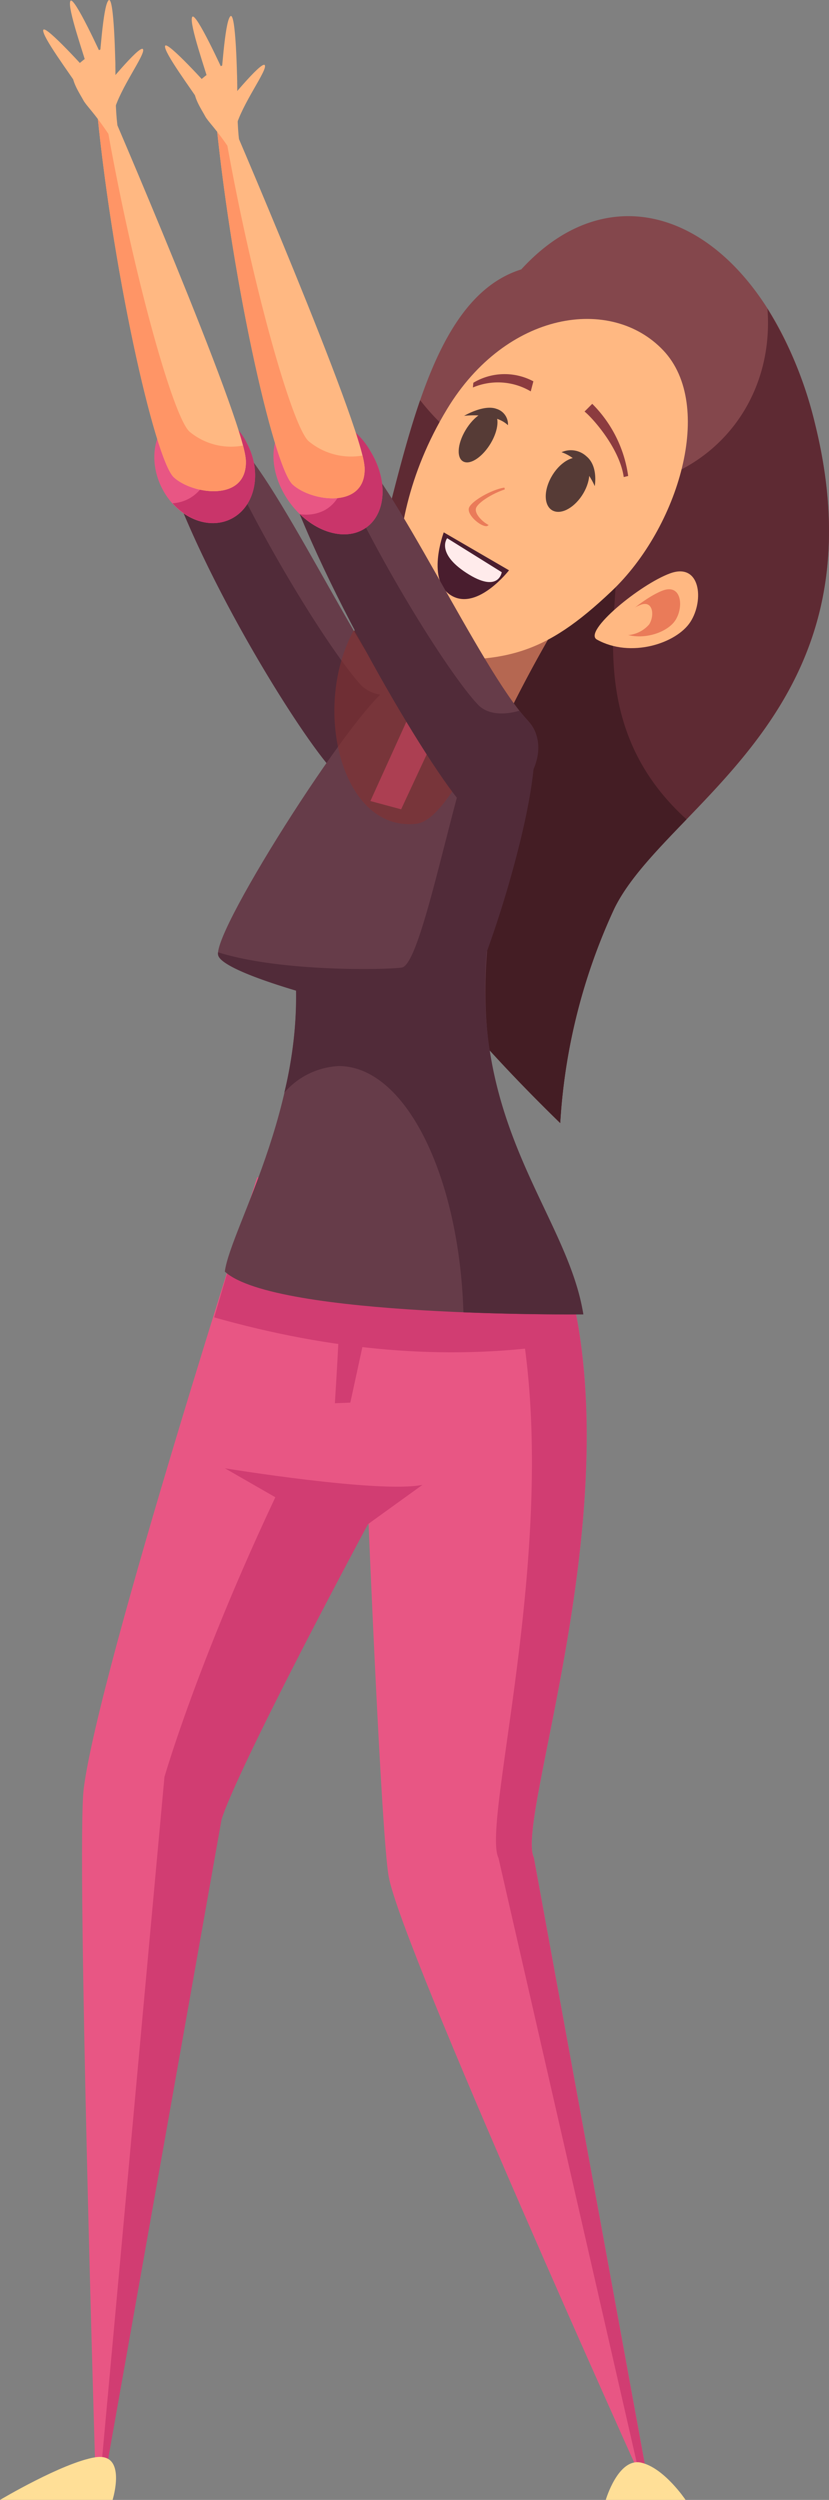 <svg xmlns="http://www.w3.org/2000/svg" width="94.394" height="284.57" viewBox="0 0 94.394 284.57">
  <rect x="0" y="0" width="94.394" height="284.57" fill="#808080" stroke="none"/>
  <g id="Group_3733" data-name="Group 3733" transform="translate(-479.164 -437.157)">
    <g id="Group_1588" data-name="Group 1588" transform="translate(479.164 437.157)">
      <path id="Path_4113" data-name="Path 4113" d="M575.1,455.162s-2.225-72.723-1.368-79.365c1.784-13.824,19.737-69.528,19.737-69.528s19.418-4,22.329,17.007c-14.752,26.1-26.176,51.13-27.675,56.158l-12.1,75.441Z" transform="translate(-564.195 -172.231)" fill="#e85684"/>
      <path id="Path_4114" data-name="Path 4114" d="M595.238,306.114c8.162,1.06,9.279,3.844,10.983,16.147-14.752,26.1-21.682,47.2-23.18,52.228l-7.372,80.529.476-.147,13.391-75.5c1.5-5.027,15.064-31.411,29.815-57.516C616.871,303.942,601.225,305.709,595.238,306.114Z" transform="translate(-564.315 -172.226)" fill="#d13d72"/>
      <path id="Path_4115" data-name="Path 4115" d="M563.634,465.562h12.818s1.708-5.455-1.994-4.848S563.634,465.562,563.634,465.562Z" transform="translate(-563.634 -180.992)" fill="#ffdf97"/>
      <path id="Path_4116" data-name="Path 4116" d="M629.659,293.522c-22.634-22.055-30.721-38.832-24.535-53.241,6.31-14.7,7.234-39.907,20.1-43.934,11.845-12.946,28.088-4.284,33.48,17.7,7.992,32.587-17,43.1-22.869,55.022A67.336,67.336,0,0,0,629.659,293.522Z" transform="translate(-565.87 -165.68)" fill="#84474c"/>
      <path id="Path_4117" data-name="Path 4117" d="M658.7,214.678a44.4,44.4,0,0,0-5.444-13.23c.87,11.478-7.493,20.563-19.323,20.563a26.3,26.3,0,0,1-20.222-10.147c-3.207,9.264-5.052,20.809-8.589,29.049-6.186,14.409,1.9,31.186,24.535,53.241a67.343,67.343,0,0,1,6.174-24.455C641.7,257.782,666.694,247.265,658.7,214.678Z" transform="translate(-565.87 -166.313)" fill="#5e2a33"/>
      <path id="Path_4118" data-name="Path 4118" d="M629.79,295.594a67.342,67.342,0,0,1,6.174-24.455c1.631-3.312,4.741-6.519,8.208-10.12-16.065-14.54-2.292-34.135-11.419-34.135-9.505,0-24.177,18.769-27.313,36.188C609.054,272.605,617.147,283.276,629.79,295.594Z" transform="translate(-566.001 -167.753)" fill="#441d24"/>
      <path id="Path_4119" data-name="Path 4119" d="M638.871,455.233s-27.708-61.323-29.128-69.324c-.835-4.7-2.313-40.7-2.313-40.7l-11.08-3.755.608-33.358s16.465-4.7,32.585,7.749c8.438,26.139-5.453,63.418-3.272,67.9l13.084,71.485Z" transform="translate(-565.487 -172.303)" fill="#e85684"/>
      <path id="Path_4120" data-name="Path 4120" d="M623.517,314.864c8.438,26.138-2.8,64.46-.62,68.942l16.049,70.16.573,1.271H640L626.92,383.753c-2.181-4.483,11.71-41.762,3.272-67.9a40.3,40.3,0,0,0-22.371-8.545A40.815,40.815,0,0,1,623.517,314.864Z" transform="translate(-566.136 -172.307)" fill="#d13d72"/>
      <path id="Path_4121" data-name="Path 4121" d="M604.762,349.4l-13.98-8.025s17.569,2.876,22.49,1.886Z" transform="translate(-565.171 -174.236)" fill="#d13d72"/>
      <path id="Path_4122" data-name="Path 4122" d="M604.6,318.034c.4-.135-.546,14.612-.546,14.612l1.758-.068,3.1-14.275Z" transform="translate(-565.923 -172.915)" fill="#d13d72"/>
      <path id="Path_4123" data-name="Path 4123" d="M626.706,312.594l-34.633,1.163-2.586,8.809c13.3,3.761,26.265,4.961,38.778,3.144Z" transform="translate(-565.098 -172.607)" fill="#d13d72"/>
      <path id="Path_4124" data-name="Path 4124" d="M590.77,314.565c5.722,5.256,40.823,4.87,40.823,4.87-1.9-10.52-17.885-25.061-7.892-56.087L598.522,277.5C600.914,294.323,591.434,309.513,590.77,314.565Z" transform="translate(-565.171 -169.818)" fill="#663c49"/>
      <path id="Path_4125" data-name="Path 4125" d="M624.107,263.348,598.928,277.5a45.5,45.5,0,0,1-.978,16.692,8.777,8.777,0,0,1,6.2-3.023c7.55,0,13.711,12.385,14.195,28.029,7.538.3,13.655.238,13.655.238C629.839,305.779,614.115,294.375,624.107,263.348Z" transform="translate(-565.577 -169.818)" fill="#512b39"/>
      <path id="Path_4126" data-name="Path 4126" d="M582.979,218.153c3.763,13.191,15.961,32.829,19.838,36.868,3.112,3.242,12.818-2.052,8.455-6.726-5.381-5.766-15.447-27.866-20.216-31.357C586.424,213.547,582.979,218.153,582.979,218.153Z" transform="translate(-564.729 -167.119)" fill="#663c49"/>
      <path id="Path_4127" data-name="Path 4127" d="M609.552,246.142a4.086,4.086,0,0,1-3.6-.917c-3.19-3.323-12.01-17.205-17.133-29.369-3.459-.863-5.837,2.3-5.837,2.3,3.763,13.19,15.961,32.828,19.838,36.868,3.112,3.242,12.818-2.052,8.455-6.726A22.294,22.294,0,0,1,609.552,246.142Z" transform="translate(-564.729 -167.12)" fill="#512b39"/>
      <path id="Path_4128" data-name="Path 4128" d="M592.824,217.5c-1.716-3.278-5.267-4.782-7.931-3.358s-3.434,5.236-1.719,8.515,5.266,4.782,7.931,3.358S594.539,220.775,592.824,217.5Z" transform="translate(-564.689 -167.001)" fill="#e85684"/>
      <path id="Path_4129" data-name="Path 4129" d="M592.949,217.5a6.668,6.668,0,0,0-6.113-3.857A7.937,7.937,0,0,1,588,215.276c1.716,3.278.946,7.09-1.718,8.514a4.53,4.53,0,0,1-1.818.5c1.874,2.083,4.6,2.878,6.767,1.723C593.894,224.589,594.664,220.777,592.949,217.5Z" transform="translate(-564.814 -167.002)" fill="#c9356a"/>
      <path id="Path_4130" data-name="Path 4130" d="M575.182,175.807c1.719,19.191,6.739,41.4,8.9,43.387s8.408,2.83,8.2-1.939-15.917-41.143-15.917-41.143Z" transform="translate(-564.288 -164.86)" fill="#ffb882"/>
      <path id="Path_4131" data-name="Path 4131" d="M625.749,252.529c1.716,5.656-7.072,31.483-9.629,31.849s-25.394-3.993-26.149-6.743,16.7-29.989,19.815-30.654S625.024,250.141,625.749,252.529Z" transform="translate(-565.124 -168.887)" fill="#663c49"/>
      <path id="Path_4132" data-name="Path 4132" d="M614.267,247.013l-5.926,13.063,3.5.943,6.33-13.6Z" transform="translate(-566.166 -168.893)" fill="#e85684"/>
      <path id="Path_4133" data-name="Path 4133" d="M625.749,252.671c-.3-.986-2.546-2.212-5.292-3.271.068.1.231.221.175.308-3.2,4.915-7.207,29.094-9.764,29.459-1.823.26-13.825.508-20.913-1.74a.988.988,0,0,0,.015.349c.756,2.751,23.8,8.12,26.352,7.754S627.465,258.327,625.749,252.671Z" transform="translate(-565.124 -169.028)" fill="#512b39"/>
      <path id="Path_4134" data-name="Path 4134" d="M615.414,246.153l6.479-12.852,10.58,1.707a156.516,156.516,0,0,0-8.393,15.037s-4.06,1.8-7.663.374C612.863,249.01,615.414,246.153,615.414,246.153Z" transform="translate(-566.516 -168.116)" fill="#ffb882"/>
      <path id="Path_4135" data-name="Path 4135" d="M645.839,465.6h-9.09s1.414-4.848,4.04-4.242S645.839,465.6,645.839,465.6Z" transform="translate(-567.774 -181.028)" fill="#ffdf97"/>
      <g id="Group_1581" data-name="Group 1581" transform="translate(38.073 65.185)" opacity="0.6" style="mix-blend-mode: multiply;isolation: isolate">
        <path id="Path_4136" data-name="Path 4136" d="M613.279,261.893c3.578-.381,6.785-9.744,10.755-12.163-.106-.056-.2-.111-.313-.167a156.606,156.606,0,0,1,8.155-14.556L621.3,233.3l-6.479,12.852s-.05.058-.124.153l-.673-.069-.076.167a10.156,10.156,0,0,0-3.363-.193,1.3,1.3,0,0,0-.373.167c-1.236-1.8-2.6-4.059-4.02-6.5C601.36,248.749,604.834,262.791,613.279,261.893Z" transform="translate(-603.992 -233.301)" fill="#843131"/>
      </g>
      <g id="Group_1585" data-name="Group 1585" transform="translate(45.288 36.306)">
        <path id="Path_4137" data-name="Path 4137" d="M612.809,241.2c10.986.954,15.554-.3,23.179-7.521s11.808-21.17,5.881-27.419-17.856-4.472-24.61,6.686C608.211,227.895,612.809,241.2,612.809,241.2Z" transform="translate(-611.641 -202.689)" fill="#ffb882"/>
        <path id="Path_4138" data-name="Path 4138" d="M635.663,240.91c3.847,2.148,9.078.439,10.655-2.018s1.133-6.772-2.31-5.519S634.045,240.006,635.663,240.91Z" transform="translate(-612.987 -204.414)" fill="#ffb882"/>
        <path id="Path_4139" data-name="Path 4139" d="M638.216,240.068c2.361,1.318,5.572.269,6.539-1.239s.7-4.157-1.417-3.387S637.223,239.513,638.216,240.068Z" transform="translate(-613.137 -204.536)" fill="#ea7b59"/>
        <path id="Path_4140" data-name="Path 4140" d="M637.376,240.238a3.582,3.582,0,0,0,4.338-.822c.643-1,.461-2.757-.94-2.247S636.717,239.87,637.376,240.238Z" transform="translate(-613.092 -204.636)" fill="#ffb882"/>
        <g id="Group_1584" data-name="Group 1584" transform="translate(3.239 6.28)">
          <path id="Path_4141" data-name="Path 4141" d="M624.584,232.759l-7.431-4.319s-2.1,5.594.976,7.257C621.071,237.292,624.584,232.759,624.584,232.759Z" transform="translate(-615.153 -210.427)" fill="#491d2e"/>
          <path id="Path_4142" data-name="Path 4142" d="M623.806,233.017l-6.215-3.872s-1.313,1.673,2.188,3.949C623.464,235.489,623.806,233.017,623.806,233.017Z" transform="translate(-615.203 -210.467)" fill="#ffebeb"/>
          <path id="Path_4143" data-name="Path 4143" d="M634.088,222.895c.692-1.593.435-3.109-.62-3.429-1.112-.33-2.7.778-3.516,2.533-.831,1.79-.46,3.413.77,3.582C631.889,225.74,633.377,224.525,634.088,222.895Z" transform="translate(-615.892 -209.915)" fill="#563b36"/>
          <path id="Path_4144" data-name="Path 4144" d="M622.653,217.462c.888-1.5,1.026-3.062.281-3.522-.773-.474-2.2.431-3.162,2.048s-1.034,3.238-.183,3.592C620.405,219.924,621.762,218.965,622.653,217.462Z" transform="translate(-615.297 -209.599)" fill="#563b36"/>
          <path id="Path_4145" data-name="Path 4145" d="M619.653,214.325s3.417-.434,4.994,1.068a1.839,1.839,0,0,0-1.3-1.861C621.9,212.987,619.653,214.325,619.653,214.325Z" transform="translate(-615.334 -209.575)" fill="#563b36"/>
          <path id="Path_4146" data-name="Path 4146" d="M635.193,222.62s-1.19-2.961-3.781-3.866a2.62,2.62,0,0,1,2.851.483C635.618,220.368,635.193,222.62,635.193,222.62Z" transform="translate(-616 -209.866)" fill="#563b36"/>
          <g id="Group_1582" data-name="Group 1582" transform="translate(5.319)">
            <path id="Path_4147" data-name="Path 4147" d="M620.713,210.868l.052-.54a6.94,6.94,0,0,1,6.836-.16l-.3,1.144A7.319,7.319,0,0,0,620.713,210.868Z" transform="translate(-620.713 -209.345)" fill="#8c3b3f"/>
          </g>
          <g id="Group_1583" data-name="Group 1583" transform="translate(18.032 3.381)">
            <path id="Path_4148" data-name="Path 4148" d="M638.651,221.266c-.464-3.29-3.582-6.761-4.462-7.457l.876-.879a14.39,14.39,0,0,1,4.092,8.214Z" transform="translate(-634.189 -212.929)" fill="#8c3b3f"/>
          </g>
          <path id="Path_4149" data-name="Path 4149" d="M617.778,238.919c.163-.291-.439-.547-1.176-1s-1.331-.919-1.494-.628.3.891,1.04,1.339S617.615,239.21,617.778,238.919Z" transform="translate(-615.074 -210.923)" fill="#ea7b59"/>
          <path id="Path_4150" data-name="Path 4150" d="M624.214,223.044c-1.4.238-3.563,1.451-3.949,2.233s1.261,2.2,1.975,2.153S624.725,222.957,624.214,223.044Z" transform="translate(-615.365 -210.121)" fill="#ea7b59"/>
          <path id="Path_4151" data-name="Path 4151" d="M625.069,223.072c-1.4.238-3.562,1.451-3.949,2.233s1.261,2.2,1.976,2.153S625.58,222.985,625.069,223.072Z" transform="translate(-615.414 -210.123)" fill="#ffb882"/>
        </g>
      </g>
      <path id="Path_4152" data-name="Path 4152" d="M597.311,219.012c3.763,13.191,15.961,32.829,19.838,36.869,3.112,3.242,12.819-2.052,8.456-6.727-5.381-5.765-15.448-27.865-20.216-31.356C600.756,214.407,597.311,219.012,597.311,219.012Z" transform="translate(-565.541 -167.168)" fill="#663c49"/>
      <path id="Path_4153" data-name="Path 4153" d="M624.688,248.069c-1.791.532-3.64.442-4.71-.673-3.319-3.457-12.73-18.341-17.732-30.83-2.963-.181-4.934,2.446-4.934,2.446,3.763,13.191,17.269,35.974,21.146,40.013,3.112,3.241,11.512-5.2,7.149-9.871C625.313,248.842,625.006,248.472,624.688,248.069Z" transform="translate(-565.541 -167.168)" fill="#512b39"/>
      <ellipse id="Ellipse_335" data-name="Ellipse 335" cx="5.45" cy="7.509" rx="5.45" ry="7.509" transform="translate(28.563 50.95) rotate(-35.27)" fill="#e85684"/>
      <path id="Path_4154" data-name="Path 4154" d="M607.86,218.386a8.67,8.67,0,0,0-5.99-4.241,10.18,10.18,0,0,1,1.646,2.02c2.161,3.529,1.754,7.545-.911,8.969a4.57,4.57,0,0,1-2.75.429c2.175,2.088,5.01,2.906,7.093,1.793C609.612,225.932,610.021,221.917,607.86,218.386Z" transform="translate(-565.685 -167.032)" fill="#c9356a"/>
      <path id="Path_4155" data-name="Path 4155" d="M589.515,176.667c1.718,19.19,6.738,41.4,8.9,43.387s8.408,2.83,8.2-1.938S590.7,176.972,590.7,176.972Z" transform="translate(-565.1 -164.909)" fill="#ffb882"/>
      <path id="Path_4156" data-name="Path 4156" d="M600.227,215.116c-2.05-1.906-7.205-20.637-10.029-38.273l-.683-.175c1.718,19.19,6.738,41.4,8.9,43.387s8.408,2.83,8.2-1.938a7.752,7.752,0,0,0-.24-1.353A7.547,7.547,0,0,1,600.227,215.116Z" transform="translate(-565.1 -164.909)" fill="#ff9566"/>
      <path id="Path_4157" data-name="Path 4157" d="M585.857,213.987c-2-1.853-7.022-20.15-9.93-37.989l-.745-.191c1.719,19.191,6.739,41.4,8.9,43.387s8.408,2.831,8.2-1.938a9.159,9.159,0,0,0-.326-1.676A7.387,7.387,0,0,1,585.857,213.987Z" transform="translate(-564.288 -164.86)" fill="#ff9566"/>
      <g id="Group_1586" data-name="Group 1586" transform="translate(18.788 1.818)">
        <path id="Path_4158" data-name="Path 4158" d="M591.128,181.632c-1.538-2.317-2.5-3.173-2.815-3.783s-1.569-2.424-1.139-3.36c.441-.958,4.078-3.481,4.558-2.39s.03,4.917.462,8.583C592.477,183.074,591.128,181.632,591.128,181.632Z" transform="translate(-583.75 -166.453)" fill="#ffb882"/>
        <path id="Path_4159" data-name="Path 4159" d="M587.621,176.344c-1.006-1.581-4.258-5.916-4.062-6.6s5.123,4.8,5.123,4.8Z" transform="translate(-583.55 -166.332)" fill="#ffb882"/>
        <path id="Path_4160" data-name="Path 4160" d="M591.974,179.258c.7-2.757,3.708-6.671,3.335-7.2s-4.653,4.774-4.653,4.774Z" transform="translate(-583.952 -166.464)" fill="#ffb882"/>
        <path id="Path_4161" data-name="Path 4161" d="M588.927,174.395c-.52-1.907-2.48-7.4-2.1-8.142s3.615,6.379,3.615,6.379Z" transform="translate(-583.733 -166.134)" fill="#ffb882"/>
        <path id="Path_4162" data-name="Path 4162" d="M590.132,174.993c.251-2,.576-8.133,1.223-8.82.662-.7.785,7.438.785,7.438Z" transform="translate(-583.923 -166.13)" fill="#ffb882"/>
      </g>
      <g id="Group_1587" data-name="Group 1587" transform="translate(4.918)">
        <path id="Path_4163" data-name="Path 4163" d="M576.425,179.7c-1.538-2.317-2.5-3.173-2.816-3.783s-1.568-2.424-1.139-3.36c.44-.958,4.079-3.481,4.559-2.391s.03,4.918.462,8.584C577.773,181.147,576.425,179.7,576.425,179.7Z" transform="translate(-569.047 -164.526)" fill="#ffb882"/>
        <path id="Path_4164" data-name="Path 4164" d="M572.918,174.417c-1.007-1.582-4.259-5.916-4.062-6.6s5.122,4.8,5.122,4.8Z" transform="translate(-568.847 -164.405)" fill="#ffb882"/>
        <path id="Path_4165" data-name="Path 4165" d="M577.27,177.33c.7-2.757,3.707-6.671,3.335-7.2s-4.653,4.773-4.653,4.773Z" transform="translate(-569.249 -164.537)" fill="#ffb882"/>
        <path id="Path_4166" data-name="Path 4166" d="M574.224,172.468c-.52-1.907-2.481-7.4-2.1-8.142s3.616,6.378,3.616,6.378Z" transform="translate(-569.03 -164.207)" fill="#ffb882"/>
        <path id="Path_4167" data-name="Path 4167" d="M575.428,173.066c.251-2,.577-8.134,1.224-8.82.662-.7.784,7.438.784,7.438Z" transform="translate(-569.219 -164.203)" fill="#ffb882"/>
      </g>
    </g>
  </g>
</svg>
